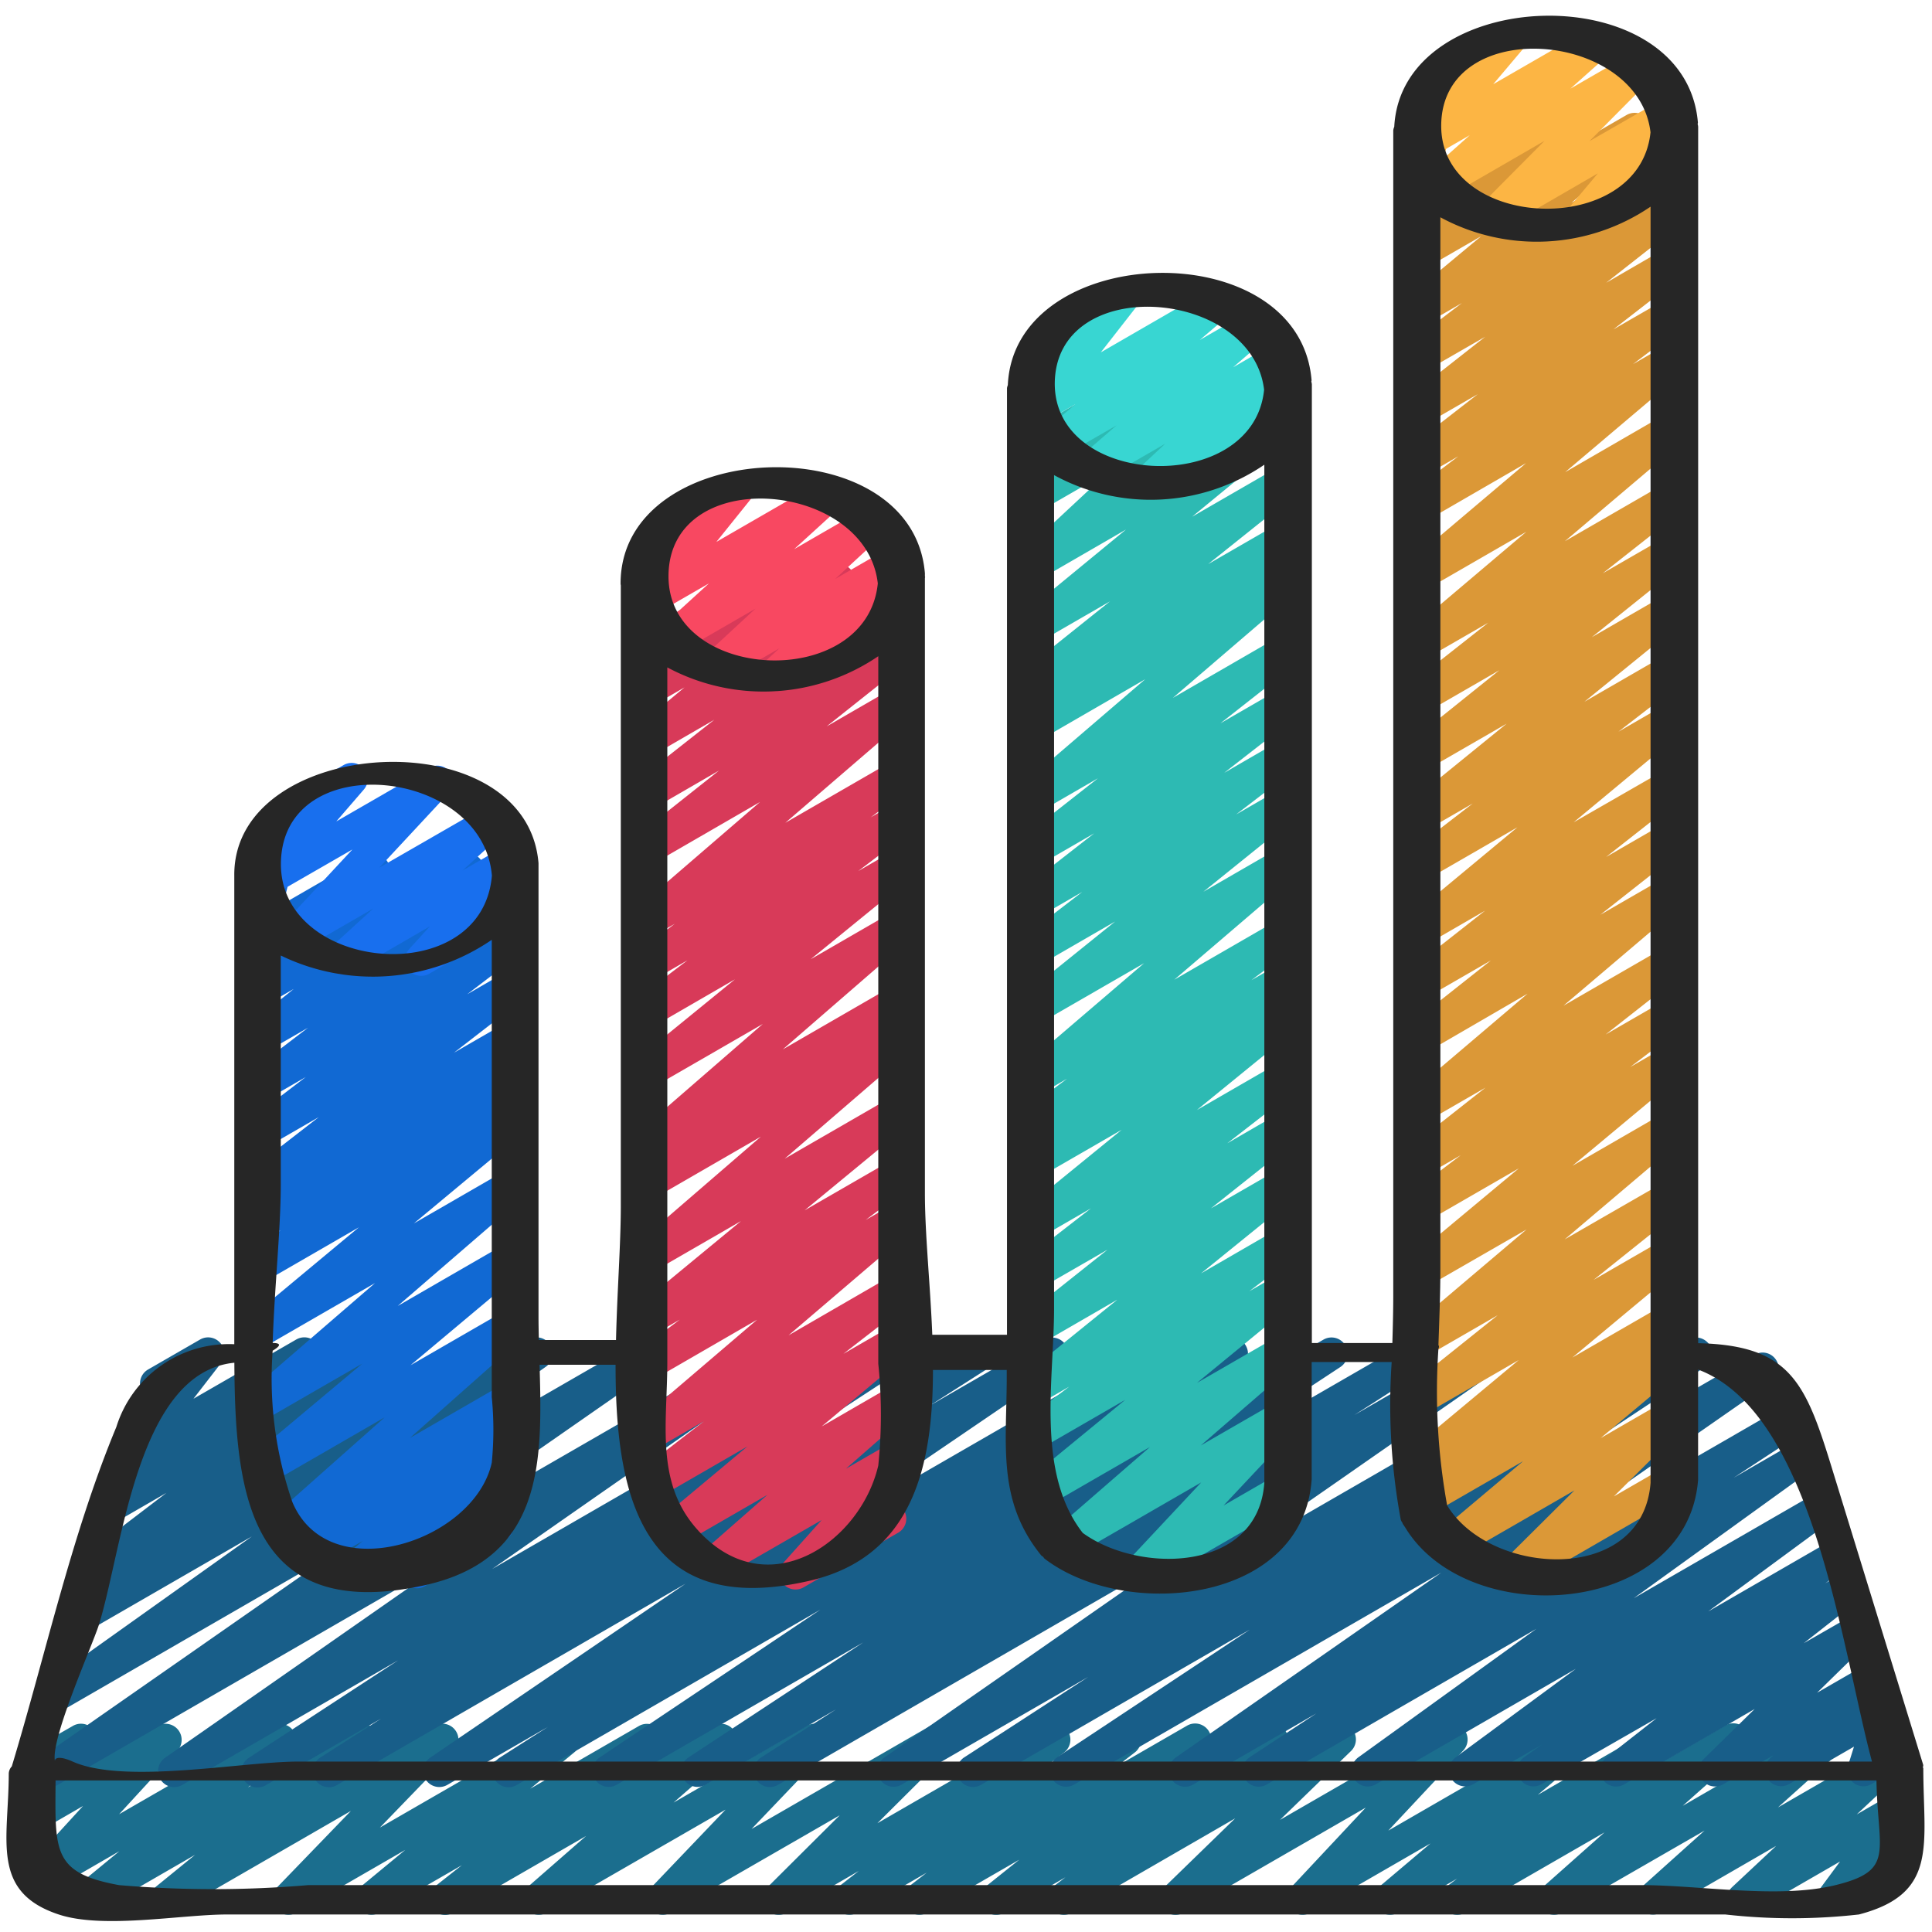 <svg id="Icons" height="512" viewBox="0 0 60 60" width="512" xmlns="http://www.w3.org/2000/svg"><path d="m13.825 59.471a.5.5 0 0 1 -.309-.893l.827-.652-2.56 1.474a.5.5 0 0 1 -.568-.818l1.371-1.132-3.379 1.95a.5.5 0 0 1 -.609-.78l2.3-2.38-5.474 3.16a.5.5 0 0 1 -.566-.82l1.2-.977-3.111 1.797a.5.5 0 0 1 -.567-.818l1.327-1.092-2.318 1.341a.5.5 0 0 1 -.619-.77l1.808-1.974-1.3.752a.5.5 0 0 1 -.673-.7l.592-.947a.5.5 0 0 1 -.3-.231.5.5 0 0 1 .183-.684l1.183-.677a.5.5 0 0 1 .674.7l-.421.673 2.376-1.373a.5.5 0 0 1 .619.77l-1.811 1.972 4.756-2.742a.5.5 0 0 1 .567.818l-1.323 1.09 3.308-1.908a.5.5 0 0 1 .565.82l-1.2.978 3.115-1.8a.5.5 0 0 1 .61.78l-2.3 2.379 5.472-3.157a.5.5 0 0 1 .568.818l-1.371 1.132 3.379-1.95a.5.5 0 0 1 .559.825l-.825.651 2.559-1.477a.5.5 0 0 1 .579.809l-1.8 1.573 4.126-2.382a.5.5 0 0 1 .612.777l-2.315 2.424 5.559-3.207a.5.5 0 0 1 .6.787l-2.252 2.242 5.247-3.029a.5.5 0 0 1 .557.827l-.6.465 2.239-1.293a.5.5 0 0 1 .556.828l-.538.416 2.156-1.244a.5.5 0 0 1 .563.823l-1.03.823 2.853-1.646a.5.5 0 0 1 .554.83l-.348.266 1.9-1.1a.5.5 0 0 1 .6.791l-2.205 2.139 5.077-2.93a.5.5 0 0 1 .615.774l-2.329 2.489 5.654-3.264a.5.5 0 0 1 .573.814l-1.584 1.34 3.731-2.154a.5.5 0 0 1 .554.83l-.294.225 1.828-1.056a.5.5 0 0 1 .582.807l-1.9 1.688 4.322-2.5a.5.5 0 0 1 .584.8l-1.948 1.75 3.218-1.858a.5.5 0 0 1 .591.8l-1.363 1.275 1.058-.61a.5.5 0 0 1 .652.73l-.635.86a.5.5 0 0 1 .483.875l-2.059 1.197a.5.5 0 0 1 -.652-.729l.635-.86-2.754 1.589a.5.5 0 0 1 -.592-.8l1.362-1.274-3.59 2.074a.5.5 0 0 1 -.584-.8l1.95-1.75-4.427 2.55a.5.5 0 0 1 -.582-.806l1.9-1.687-4.323 2.493a.5.5 0 0 1 -.554-.83l.3-.227-1.834 1.057a.5.5 0 0 1 -.573-.814l1.582-1.337-3.726 2.151a.5.5 0 0 1 -.615-.774l2.33-2.489-5.656 3.263a.5.5 0 0 1 -.6-.791l2.2-2.138-5.069 2.929a.5.5 0 0 1 -.554-.83l.352-.269-1.9 1.1a.5.5 0 0 1 -.563-.823l1.027-.822-2.852 1.644a.5.5 0 0 1 -.556-.828l.536-.415-2.154 1.243a.5.5 0 0 1 -.557-.827l.6-.468-2.243 1.3a.5.5 0 0 1 -.6-.787l2.252-2.242-5.248 3.024a.5.5 0 0 1 -.612-.777l2.315-2.423-5.554 3.2a.5.5 0 0 1 -.579-.809l1.8-1.572-4.125 2.381a.493.493 0 0 1 -.25.071z" fill="#1b6e8e"/><path d="m1.528 55.509a.5.5 0 0 1 -.286-.91l8.994-6.27-8.231 4.752a.5.5 0 0 1 -.54-.84l6.356-4.525-5.065 2.924a.5.5 0 0 1 -.532-.846l1.122-.767-.115.066a.5.5 0 0 1 -.553-.83l2.49-1.9-1.333.77a.5.5 0 0 1 -.562-.824l.842-.67a.508.508 0 0 1 -.427-.168.5.5 0 0 1 -.019-.635l1.068-1.384a.5.5 0 0 1 -.138-.921l1.615-.931a.5.5 0 0 1 .645.739l-.851 1.1 3.192-1.839a.5.5 0 0 1 .562.824l-.611.485 2.273-1.309a.5.5 0 0 1 .554.83l-2.494 1.9 4.733-2.73a.5.5 0 0 1 .532.845l-1.113.761 2.783-1.606a.5.5 0 0 1 .54.84l-6.359 4.524 9.3-5.364a.5.5 0 0 1 .537.842l-8.99 6.258 12.311-7.1a.5.5 0 0 1 .536.842l-9.009 6.284 12.343-7.126a.5.5 0 0 1 .523.851l-4.628 3.023 6.71-3.874a.5.5 0 0 1 .52.853l-1.879 1.2 3.563-2.053a.5.5 0 0 1 .531.845l-7.932 5.4 10.823-6.245a.5.5 0 0 1 .52.854l-1.479.946 3.119-1.8a.5.5 0 0 1 .528.847l-6.857 4.586 9.417-5.433a.5.5 0 0 1 .525.85l-5.425 3.571 7.658-4.421a.5.5 0 0 1 .521.853l-2.324 1.491 4.062-2.344a.5.5 0 0 1 .536.842l-8.915 6.207 12.209-7.049a.5.5 0 0 1 .523.852l-3.842 2.492 5.794-3.344a.5.5 0 0 1 .526.849l-5.979 3.96 7.513-4.338a.5.5 0 0 1 .536.843l-8.236 5.735 8.585-4.957a.5.5 0 0 1 .524.851l-2.058 1.35 1.882-1.086a.5.5 0 0 1 .543.838l-5.527 3.989 5.5-3.174a.5.5 0 0 1 .547.835l-3.735 2.75 3.65-2.107a.5.5 0 0 1 .539.841l-.551.391.336-.193a.5.5 0 0 1 .558.826l-1.564 1.228 1.394-.8a.5.5 0 0 1 .6.79l-1.581 1.549 1.449-.836a.5.5 0 0 1 .6.788l-.163.161a.5.5 0 0 1 .6.635l-.193.615a.5.5 0 0 1 .357.922l-.96.553a.5.5 0 0 1 -.726-.584l.182-.58-2.019 1.165a.5.5 0 0 1 -.6-.787l.11-.108-1.555.9a.5.5 0 0 1 -.6-.79l1.58-1.549-4.054 2.341a.5.5 0 0 1 -.559-.826l1.567-1.23-3.573 2.05a.5.5 0 0 1 -.539-.841l.546-.386-2.13 1.229a.5.5 0 0 1 -.547-.835l3.735-2.75-6.212 3.587a.5.5 0 0 1 -.543-.838l5.527-3.99-8.366 4.83a.5.5 0 0 1 -.525-.851l2.06-1.353-3.821 2.206a.5.5 0 0 1 -.537-.843l8.238-5.735-11.4 6.58a.5.5 0 0 1 -.526-.85l5.979-3.96-8.334 4.812a.5.5 0 0 1 -.522-.853l3.839-2.49-5.796 3.345a.5.5 0 0 1 -.536-.843l8.918-6.208-12.213 7.053a.5.5 0 0 1 -.521-.854l2.314-1.484-4.054 2.34a.5.5 0 0 1 -.524-.851l5.423-3.569-7.66 4.422a.5.5 0 0 1 -.528-.848l6.856-4.591-9.423 5.441a.5.5 0 0 1 -.52-.855l1.484-.947-3.122 1.8a.5.5 0 0 1 -.532-.846l7.928-5.4-10.823 6.252a.5.5 0 0 1 -.52-.854l1.889-1.209-3.575 2.064a.5.5 0 0 1 -.524-.852l4.626-3.021-6.711 3.874a.5.5 0 0 1 -.536-.842l9.006-6.282-12.344 7.127a.493.493 0 0 1 -.25.068z" fill="#185e89"/><path d="m47.048 49.326a.5.5 0 0 1 -.353-.854l2.2-2.186-3.6 2.079a.5.5 0 0 1 -.572-.815l2.577-2.17-2.86 1.65a.5.5 0 0 1 -.545-.837l.3-.218a.507.507 0 0 1 -.577-.186.5.5 0 0 1 .09-.67l3.457-2.881-2.885 1.667a.5.5 0 0 1 -.562-.823l2.794-2.236-2.232 1.288a.5.5 0 0 1 -.659-.145.5.5 0 0 1 .086-.67l3.7-3.136-3.128 1.8a.5.5 0 0 1 -.57-.816l3.46-2.883-2.89 1.668a.5.5 0 0 1 -.552-.831l1.638-1.245-1.086.627a.5.5 0 0 1 -.558-.826l2.412-1.9-1.854 1.07a.5.5 0 0 1 -.574-.813l3.736-3.175-3.161 1.835a.5.5 0 0 1 -.56-.824l2.58-2.042-2.02 1.166a.5.5 0 0 1 -.558-.827l2.4-1.887-1.842 1.066a.5.5 0 0 1 -.569-.818l3.414-2.836-2.845 1.642a.5.5 0 0 1 -.555-.829l2.013-1.552-1.458.841a.5.5 0 0 1 -.565-.82l3.075-2.5-2.51 1.449a.5.5 0 0 1 -.562-.823l2.844-2.284-2.282 1.317a.5.5 0 0 1 -.559-.826l2.5-1.97-1.94 1.12a.5.5 0 0 1 -.573-.815l3.692-3.126-3.118 1.8a.5.5 0 0 1 -.573-.815l3.684-3.118-3.111 1.8a.5.5 0 0 1 -.551-.831l1.558-1.181-1.007.581a.5.5 0 0 1 -.556-.828l2.168-1.683-1.612.93a.5.5 0 0 1 -.558-.826l2.4-1.887-1.844 1.061a.5.5 0 0 1 -.552-.831l1.672-1.276-1.124.649a.5.5 0 0 1 -.57-.817l2.294-1.909-1.716.991a.5.5 0 0 1 -.607-.783l1.241-1.273-.638.368a.5.5 0 0 1 -.737-.545l.3-1.31a.489.489 0 0 1 -.248-.215.5.5 0 0 1 .182-.683l.5-.29a.5.5 0 0 1 .738.545l-.239 1.06 2.8-1.614a.5.5 0 0 1 .608.782l-1.249 1.271 3.58-2.068a.5.5 0 0 1 .57.817l-2.285 1.912 2.92-1.689a.5.5 0 0 1 .552.831l-1.672 1.276 1.124-.649a.5.5 0 0 1 .558.826l-2.4 1.886 1.838-1.065a.5.5 0 0 1 .556.828l-2.17 1.685 1.614-.929a.5.5 0 0 1 .551.831l-1.558 1.179 1.007-.581a.5.5 0 0 1 .573.815l-3.685 3.119 3.113-1.8a.5.5 0 0 1 .573.814l-3.694 3.13 3.118-1.8a.5.5 0 0 1 .559.826l-2.5 1.97 1.94-1.119a.5.5 0 0 1 .562.823l-2.844 2.282 2.282-1.317a.5.5 0 0 1 .565.821l-3.076 2.5 2.511-1.45a.5.5 0 0 1 .555.829l-2.011 1.552 1.456-.841a.5.5 0 0 1 .569.818l-3.414 2.836 2.849-1.637a.5.5 0 0 1 .558.827l-2.4 1.887 1.846-1.066a.5.5 0 0 1 .56.825l-2.585 2.036 2.018-1.165a.5.5 0 0 1 .574.814l-3.736 3.174 3.162-1.825a.5.5 0 0 1 .558.826l-2.412 1.895 1.854-1.07a.5.5 0 0 1 .552.831l-1.64 1.248 1.091-.629a.5.5 0 0 1 .57.816l-3.457 2.881 2.887-1.667a.5.5 0 0 1 .573.815l-3.7 3.136 3.128-1.8a.5.5 0 0 1 .562.823l-2.794 2.236 2.232-1.288a.5.5 0 0 1 .57.816l-3.46 2.883 2.89-1.668a.5.5 0 0 1 .545.837l-.406.3a.5.5 0 0 1 .433.87l-2.583 2.162 2.01-1.16a.5.5 0 0 1 .6.787l-2.2 2.184 1.595-.92a.5.5 0 0 1 .5.865l-4.916 2.843a.489.489 0 0 1 -.252.067z" fill="#db9837"/><path d="m35.339 49.37a.5.5 0 0 1 -.365-.842l2.331-2.49-4.02 2.32a.5.5 0 0 1 -.578-.81l3.007-2.611-3.32 1.917a.5.5 0 0 1 -.568-.82l3.12-2.561-2.666 1.539a.5.5 0 0 1 -.551-.832l1.476-1.116-.925.535a.5.5 0 0 1 -.564-.822l2.984-2.415-2.42 1.4a.5.5 0 0 1 -.561-.824l2.675-2.127-2.114 1.217a.5.5 0 0 1 -.556-.827l2.157-1.675-1.6.924a.5.5 0 0 1 -.566-.82l3.12-2.543-2.555 1.474a.5.5 0 0 1 -.543-.838l.365-.264a.518.518 0 0 1 -.489-.219.5.5 0 0 1 .116-.676l1.409-1.064-.858.5a.5.5 0 0 1 -.575-.812l3.826-3.275-3.251 1.875a.5.5 0 0 1 -.563-.822l2.913-2.347-2.35 1.357a.5.5 0 0 1 -.554-.83l1.885-1.446-1.331.769a.5.5 0 0 1 -.557-.828l2.258-1.761-1.7.983a.5.5 0 0 1 -.558-.827l2.377-1.868-1.82 1.053a.5.5 0 0 1 -.575-.813l3.861-3.314-3.286 1.9a.5.5 0 0 1 -.548-.835l.87-.643-.322.185a.5.5 0 0 1 -.562-.824l2.752-2.2-2.19 1.265a.5.5 0 0 1 -.567-.819l3.256-2.678-2.689 1.555a.5.5 0 0 1 -.591-.8l2.748-2.56-2.157 1.244a.5.5 0 0 1 -.61-.78l.853-.887-.243.141a.5.5 0 0 1 -.733-.561l.271-1.026a.489.489 0 0 1 -.22-.2.5.5 0 0 1 .182-.683l.5-.29a.5.5 0 0 1 .734.561l-.2.735 2.263-1.307a.5.5 0 0 1 .61.78l-.852.886 2.9-1.676a.5.5 0 0 1 .591.8l-2.747 2.56 4.132-2.386a.5.5 0 0 1 .567.82l-3.255 2.676 2.688-1.552a.5.5 0 0 1 .562.824l-2.752 2.2 2.19-1.264a.5.5 0 0 1 .548.834l-.87.644.322-.186a.5.5 0 0 1 .575.813l-3.862 3.314 3.288-1.9a.5.5 0 0 1 .558.827l-2.37 1.863 1.824-1.053a.5.5 0 0 1 .557.828l-2.261 1.761 1.7-.983a.5.5 0 0 1 .554.83l-1.884 1.446 1.331-.768a.5.5 0 0 1 .563.822l-2.911 2.346 2.348-1.356a.5.5 0 0 1 .575.813l-3.828 3.276 3.253-1.878a.5.5 0 0 1 .55.832l-1.408 1.061.858-.495a.5.5 0 0 1 .543.838l-.366.265a.512.512 0 0 1 .484.211.5.5 0 0 1 -.095.672l-3.117 2.541 2.551-1.473a.5.5 0 0 1 .556.827l-2.161 1.678 1.6-.926a.5.5 0 0 1 .561.824l-2.671 2.124 2.11-1.217a.5.5 0 0 1 .564.821l-2.98 2.415 2.42-1.4a.5.5 0 0 1 .551.832l-1.471 1.122.925-.533a.5.5 0 0 1 .567.819l-3.12 2.561 2.553-1.473a.5.5 0 0 1 .578.81l-3.011 2.606 2.429-1.4a.5.5 0 0 1 .615.775l-2.336 2.489 1.653-.954a.5.5 0 1 1 .5.865l-4.564 2.635a.489.489 0 0 1 -.25.07z" fill="#2dbab3"/><path d="m24.705 49.363a.5.5 0 0 1 -.373-.833l1.184-1.323-3.125 1.8a.5.5 0 0 1 -.58-.809l2.023-1.775-2.822 1.629a.5.5 0 0 1 -.571-.817l2.77-2.314-2.888 1.667a.5.5 0 0 1 -.556-.828l2.089-1.619-1.576.909a.5.5 0 0 1 -.575-.813l3.807-3.252-3.232 1.869a.5.5 0 0 1 -.551-.832l1.381-1.039-.83.479a.5.5 0 0 1 -.568-.818l3.3-2.722-2.732 1.578a.5.5 0 0 1 -.576-.811l3.925-3.389-3.349 1.935a.5.5 0 0 1 -.543-.838l.367-.264a.512.512 0 0 1 -.481-.205.5.5 0 0 1 .08-.668l3.987-3.46-3.41 1.968a.5.5 0 0 1 -.565-.82l3.109-2.534-2.544 1.472a.5.5 0 0 1 -.552-.831l1.622-1.232-1.07.618a.5.5 0 0 1 -.55-.834l1.227-.918-.677.391a.5.5 0 0 1 -.576-.812l3.9-3.362-3.324 1.922a.5.5 0 0 1 -.56-.828l2.609-2.069-2.049 1.186a.5.5 0 0 1 -.559-.826l2.463-1.939-1.9 1.1a.5.5 0 0 1 -.57-.817l1.543-1.287-.973.562a.5.5 0 0 1 -.592-.8l.539-.5a.5.5 0 0 1 -.683-.575l.3-1.25a.487.487 0 0 1 -.243-.213.5.5 0 0 1 .182-.683l.5-.29a.5.5 0 0 1 .737.549l-.236.99 2.687-1.551a.5.5 0 0 1 .591.8l-.525.492 2.25-1.3a.5.5 0 0 1 .57.817l-1.542 1.287 2.901-1.683a.5.5 0 0 1 .559.827l-2.464 1.939 1.9-1.1a.5.5 0 0 1 .56.825l-2.604 2.069 2.049-1.183a.5.5 0 0 1 .576.812l-3.907 3.364 3.332-1.923a.5.5 0 0 1 .55.833l-1.227.919.677-.391a.5.5 0 0 1 .552.831l-1.62 1.23 1.068-.616a.5.5 0 0 1 .565.82l-3.109 2.534 2.544-1.469a.5.5 0 0 1 .577.811l-3.986 3.457 3.409-1.969a.5.5 0 0 1 .543.838l-.367.265a.507.507 0 0 1 .481.205.5.5 0 0 1 -.081.669l-3.927 3.387 3.351-1.934a.5.5 0 0 1 .568.818l-3.3 2.72 2.731-1.576a.5.5 0 0 1 .55.832l-1.385 1.043.835-.482a.5.5 0 0 1 .575.813l-3.806 3.252 3.232-1.87a.5.5 0 0 1 .556.829l-2.084 1.615 1.528-.882a.5.5 0 0 1 .57.816l-2.774 2.322 2.2-1.272a.5.5 0 0 1 .58.809l-2.024 1.774 1.444-.832a.5.5 0 0 1 .623.766l-1.18 1.323.238-.137a.5.5 0 0 1 .5.866l-2.943 1.7a.489.489 0 0 1 -.25.066z" fill="#d83a59"/><path d="m12.955 49.325a.5.5 0 0 1 -.349-.858l.156-.152-1.6.923a.5.5 0 0 1 -.571-.815l.677-.569-1.479.854a.5.5 0 0 1 -.554-.83l.255-.194-.535.308a.5.5 0 0 1 -.582-.806l3.573-3.169-3.666 2.116a.5.5 0 0 1 -.571-.816l3.543-2.969-2.972 1.715a.5.5 0 0 1 -.577-.81l3.943-3.406-3.366 1.943a.5.5 0 0 1 -.569-.817l3.435-2.858-2.866 1.655a.5.5 0 0 1 -.548-.834l.989-.735-.441.254a.5.5 0 0 1 -.669-.159.5.5 0 0 1 .123-.677l.617-.452-.071.04a.5.5 0 0 1 -.556-.827l2.176-1.687-1.615.932a.5.5 0 0 1 -.553-.83l1.764-1.347-1.211.7a.5.5 0 0 1 -.553-.83l1.833-1.4-1.28.738a.5.5 0 0 1 -.562-.822l1.4-1.121-.834.481a.5.5 0 0 1 -.611-.778l1.163-1.218-.552.318a.5.5 0 0 1 -.735-.552l.289-1.181a.489.489 0 0 1 -.236-.21.5.5 0 0 1 .182-.683l.5-.29a.5.5 0 0 1 .736.552l-.224.912 2.556-1.476a.5.5 0 0 1 .611.779l-1.168 1.213 3.477-2.008a.5.5 0 0 1 .563.824l-1.4 1.121 2.28-1.317a.5.5 0 0 1 .553.83l-1.831 1.4 1.278-.73a.5.5 0 0 1 .553.831l-1.764 1.347 1.211-.7a.5.5 0 0 1 .556.828l-2.176 1.686 1.62-.934a.5.5 0 0 1 .546.836l-.617.452.071-.04a.5.5 0 0 1 .548.834l-.983.73.435-.251a.5.5 0 0 1 .569.818l-3.435 2.857 2.866-1.654a.5.5 0 0 1 .577.81l-3.944 3.407 3.367-1.944a.5.5 0 0 1 .571.816l-3.544 2.971 2.974-1.716a.5.5 0 0 1 .582.806l-3.572 3.167 2.99-1.725a.5.5 0 0 1 .553.83l-.407.31a.51.51 0 0 1 .513.2.5.5 0 0 1 -.088.67l-.682.573.111-.064a.5.5 0 0 1 .6.791l-.69.673a.5.5 0 0 1 .255.218.5.5 0 0 1 -.183.682l-2.5 1.441a.489.489 0 0 1 -.248.069z" fill="#1169d3"/><path d="m49.082 7.306a.5.5 0 0 1 -.382-.822l.923-1.1-3.008 1.741a.5.5 0 0 1 -.6-.786l1.952-1.965-2.939 1.7a.5.5 0 0 1 -.582-.807l1.2-1.069-1.239.715a.5.5 0 0 1 -.633-.755l.978-1.161a.5.5 0 0 1 -.533-.24.5.5 0 0 1 .181-.687l2.269-1.309a.5.5 0 0 1 .633.755l-.929 1.1 3.016-1.739a.5.5 0 0 1 .582.807l-1.2 1.069 1.939-1.119a.5.5 0 0 1 .6.785l-1.95 1.966 2.24-1.285a.5.5 0 0 1 .632.756l-.974 1.155a.5.5 0 0 1 .348.924l-2.274 1.304a.5.5 0 0 1 -.25.067z" fill="#fcb544"/><path d="m35.694 15.424a.5.5 0 0 1 -.34-.866l.835-.779-1.978 1.142a.5.5 0 0 1 -.576-.812l1.042-.9-1.6.922a.5.5 0 0 1 -.575-.813l.9-.767-.943.545a.5.5 0 0 1 -.644-.741l1.128-1.444-.042.024a.5.5 0 0 1 -.5-.866l2.269-1.309a.5.5 0 0 1 .643.74l-1.126 1.443 3.4-1.965a.5.5 0 0 1 .575.813l-.9.767 1.5-.863a.5.5 0 0 1 .576.811l-1.042.9 1.193-.689a.5.5 0 0 1 .591.8l-.835.778.328-.19a.5.5 0 0 1 .5.867l-4.131 2.385a.5.5 0 0 1 -.248.067z" fill="#38d6d2"/><path d="m24.041 21.465a.5.5 0 0 1 -.34-.867l.5-.461-1.652.954a.5.5 0 0 1 -.589-.8l1.5-1.387-2.294 1.325a.5.5 0 0 1 -.587-.8l1.439-1.312-1.581.912a.5.5 0 0 1 -.639-.746l1.063-1.324a.5.5 0 0 1 -.462-.886l2.269-1.309a.5.5 0 0 1 .64.746l-1.06 1.319 3.266-1.885a.5.5 0 0 1 .587.8l-1.438 1.311 2.187-1.263a.5.5 0 0 1 .588.8l-1.5 1.387 1.64-.947a.5.5 0 0 1 .59.8l-.552.509a.5.5 0 0 1 .385.915l-3.71 2.144a.5.5 0 0 1 -.25.065z" fill="#f84861"/><path d="m13.082 30.306a.5.5 0 0 1 -.369-.837l.637-.7-2.468 1.431a.5.5 0 0 1 -.587-.8l1.3-1.187-2.2 1.271a.5.5 0 0 1 -.617-.774l2.165-2.328-2.552 1.469a.5.5 0 0 1 -.629-.76l.938-1.091a.5.5 0 0 1 -.3-.93l2.269-1.309a.5.5 0 0 1 .629.76l-.854.989 2.883-1.664a.5.5 0 0 1 .616.774l-2.164 2.326 3.3-1.9a.5.5 0 0 1 .587.8l-1.3 1.187 1.282-.74a.5.5 0 0 1 .62.77l-.859.937a.5.5 0 0 1 .192.93l-2.269 1.309a.5.5 0 0 1 -.25.067z" fill="#186fee"/><path d="m1.824 59.456c1.386.459 3.8 0 5.228 0h46.53a18.5 18.5 0 0 0 4.148 0c2.48-.646 2-2.178 2-4.533 0-.018-.011-.027-.013-.044a.13.13 0 0 0 .009-.073q-1.419-4.614-2.839-9.227c-.818-2.661-1.3-3.8-4.149-3.865v-37.762c0-.007 0-.01 0-.016a.421.421 0 0 0 -.016-.083c0-.017.01-.03.008-.047-.385-4.581-9.198-4.306-9.43.13a.433.433 0 0 0 -.031.112v36.16c0 .493-.013.993-.028 1.5h-2.5v-29.76-.006a.367.367 0 0 0 -.017-.091c0-.016.01-.029.008-.045-.381-4.6-9.235-4.331-9.433.154a.42.42 0 0 0 -.026.092v29.4h-2.32c-.062-1.561-.229-3.112-.229-4.393v-19.105c0-.009 0-.016.006-.025s-.006-.015-.006-.025v-.1c-.382-4.623-9.466-4.257-9.451.327 0 .018.006.033.007.052v.009 19.257c0 1.181-.114 2.659-.149 4.167h-2.396c-.006-.247-.011-.493-.011-.736v-14.074c-.374-4.516-9.49-3.976-9.448.388v14.552a3.663 3.663 0 0 0 -3.663 2.57c-1.391 3.345-2.194 7.062-3.247 10.541a.35.35 0 0 0 -.094.22c0 2.05-.58 3.674 1.552 4.379zm55.181-.912c-1.78.436-4.205 0-6.034 0h-41.402a34.577 34.577 0 0 1 -5.872 0c-2.067-.378-1.986-1.044-1.971-3.251h56.549c.037 2.207.594 2.794-1.27 3.251zm-12.063-11.793a19.778 19.778 0 0 1 -.27-4.871.1.1 0 0 0 0-.109c.027-.806.06-1.607.06-2.382v-32.641a6.285 6.285 0 0 0 6.528-.33v39.63c-.24 3.179-4.974 2.919-6.318.703zm6.316-42.642c-.337 3.326-6.547 3.071-6.5-.237.051-3.42 6.126-2.933 6.5.237zm-17.63 43.5c-1.462-1.869-.893-4.765-.893-6.973v-25.881a6.263 6.263 0 0 0 6.53-.323v31.62c-.199 2.774-3.875 2.833-5.637 1.556zm5.629-35.5c-.335 3.306-6.551 3.066-6.5-.23.059-3.403 6.12-2.927 6.5.221zm-18.533 30.191v-21.573a6.33 6.33 0 0 0 6.552-.348v21.976a15.492 15.492 0 0 1 0 3.157c-.56 2.412-3.5 4.411-5.651 1.955-1.277-1.457-.901-3.285-.901-5.167zm6.537-24.18c-.343 3.37-6.538 3.078-6.5-.253.039-3.467 6.139-2.951 6.5.253zm-18.793 23.826c.215-.126.306-.238 0-.238.057-1.75.252-3.518.252-4.97v-7.064a6.541 6.541 0 0 0 6.552-.487v14.2a10.357 10.357 0 0 1 0 2.038c-.54 2.456-5.057 3.927-6.191 1.225a11.734 11.734 0 0 1 -.613-4.704zm6.808-14.752c-.3 3.579-6.592 3.014-6.552-.388.044-3.614 6.276-2.975 6.552.388zm-12.198 23.244c.737-2.4 1.188-7.822 4.2-8.117.022 3.892.385 8.114 5.884 6.916 3.73-.813 3.684-3.845 3.594-6.853h2.361c-.006 4.008.783 7.91 6.008 6.712 3.221-.738 3.847-3.55 3.849-6.55h2.291v.217c0 2.093-.313 3.834 1.072 5.543.015.019.039.026.056.041s.025.042.05.061c2.5 1.915 8.014 1.406 8.292-2.46v-3.648h2.485a19.576 19.576 0 0 0 .283 4.9.377.377 0 0 0 .056.1c0 .01 0 .019.007.029s.024.031.034.048.016.028.027.039c1.95 3.261 8.782 2.784 9.109-1.461v-3.422c3.588 1.353 4.449 8.64 5.4 12.174h-48.879c-1.721 0-5.4.717-7 0-.467-.209-.629-.1-.517.071-.312-.478 1.132-3.669 1.338-4.34z" fill="#262626"/></svg>